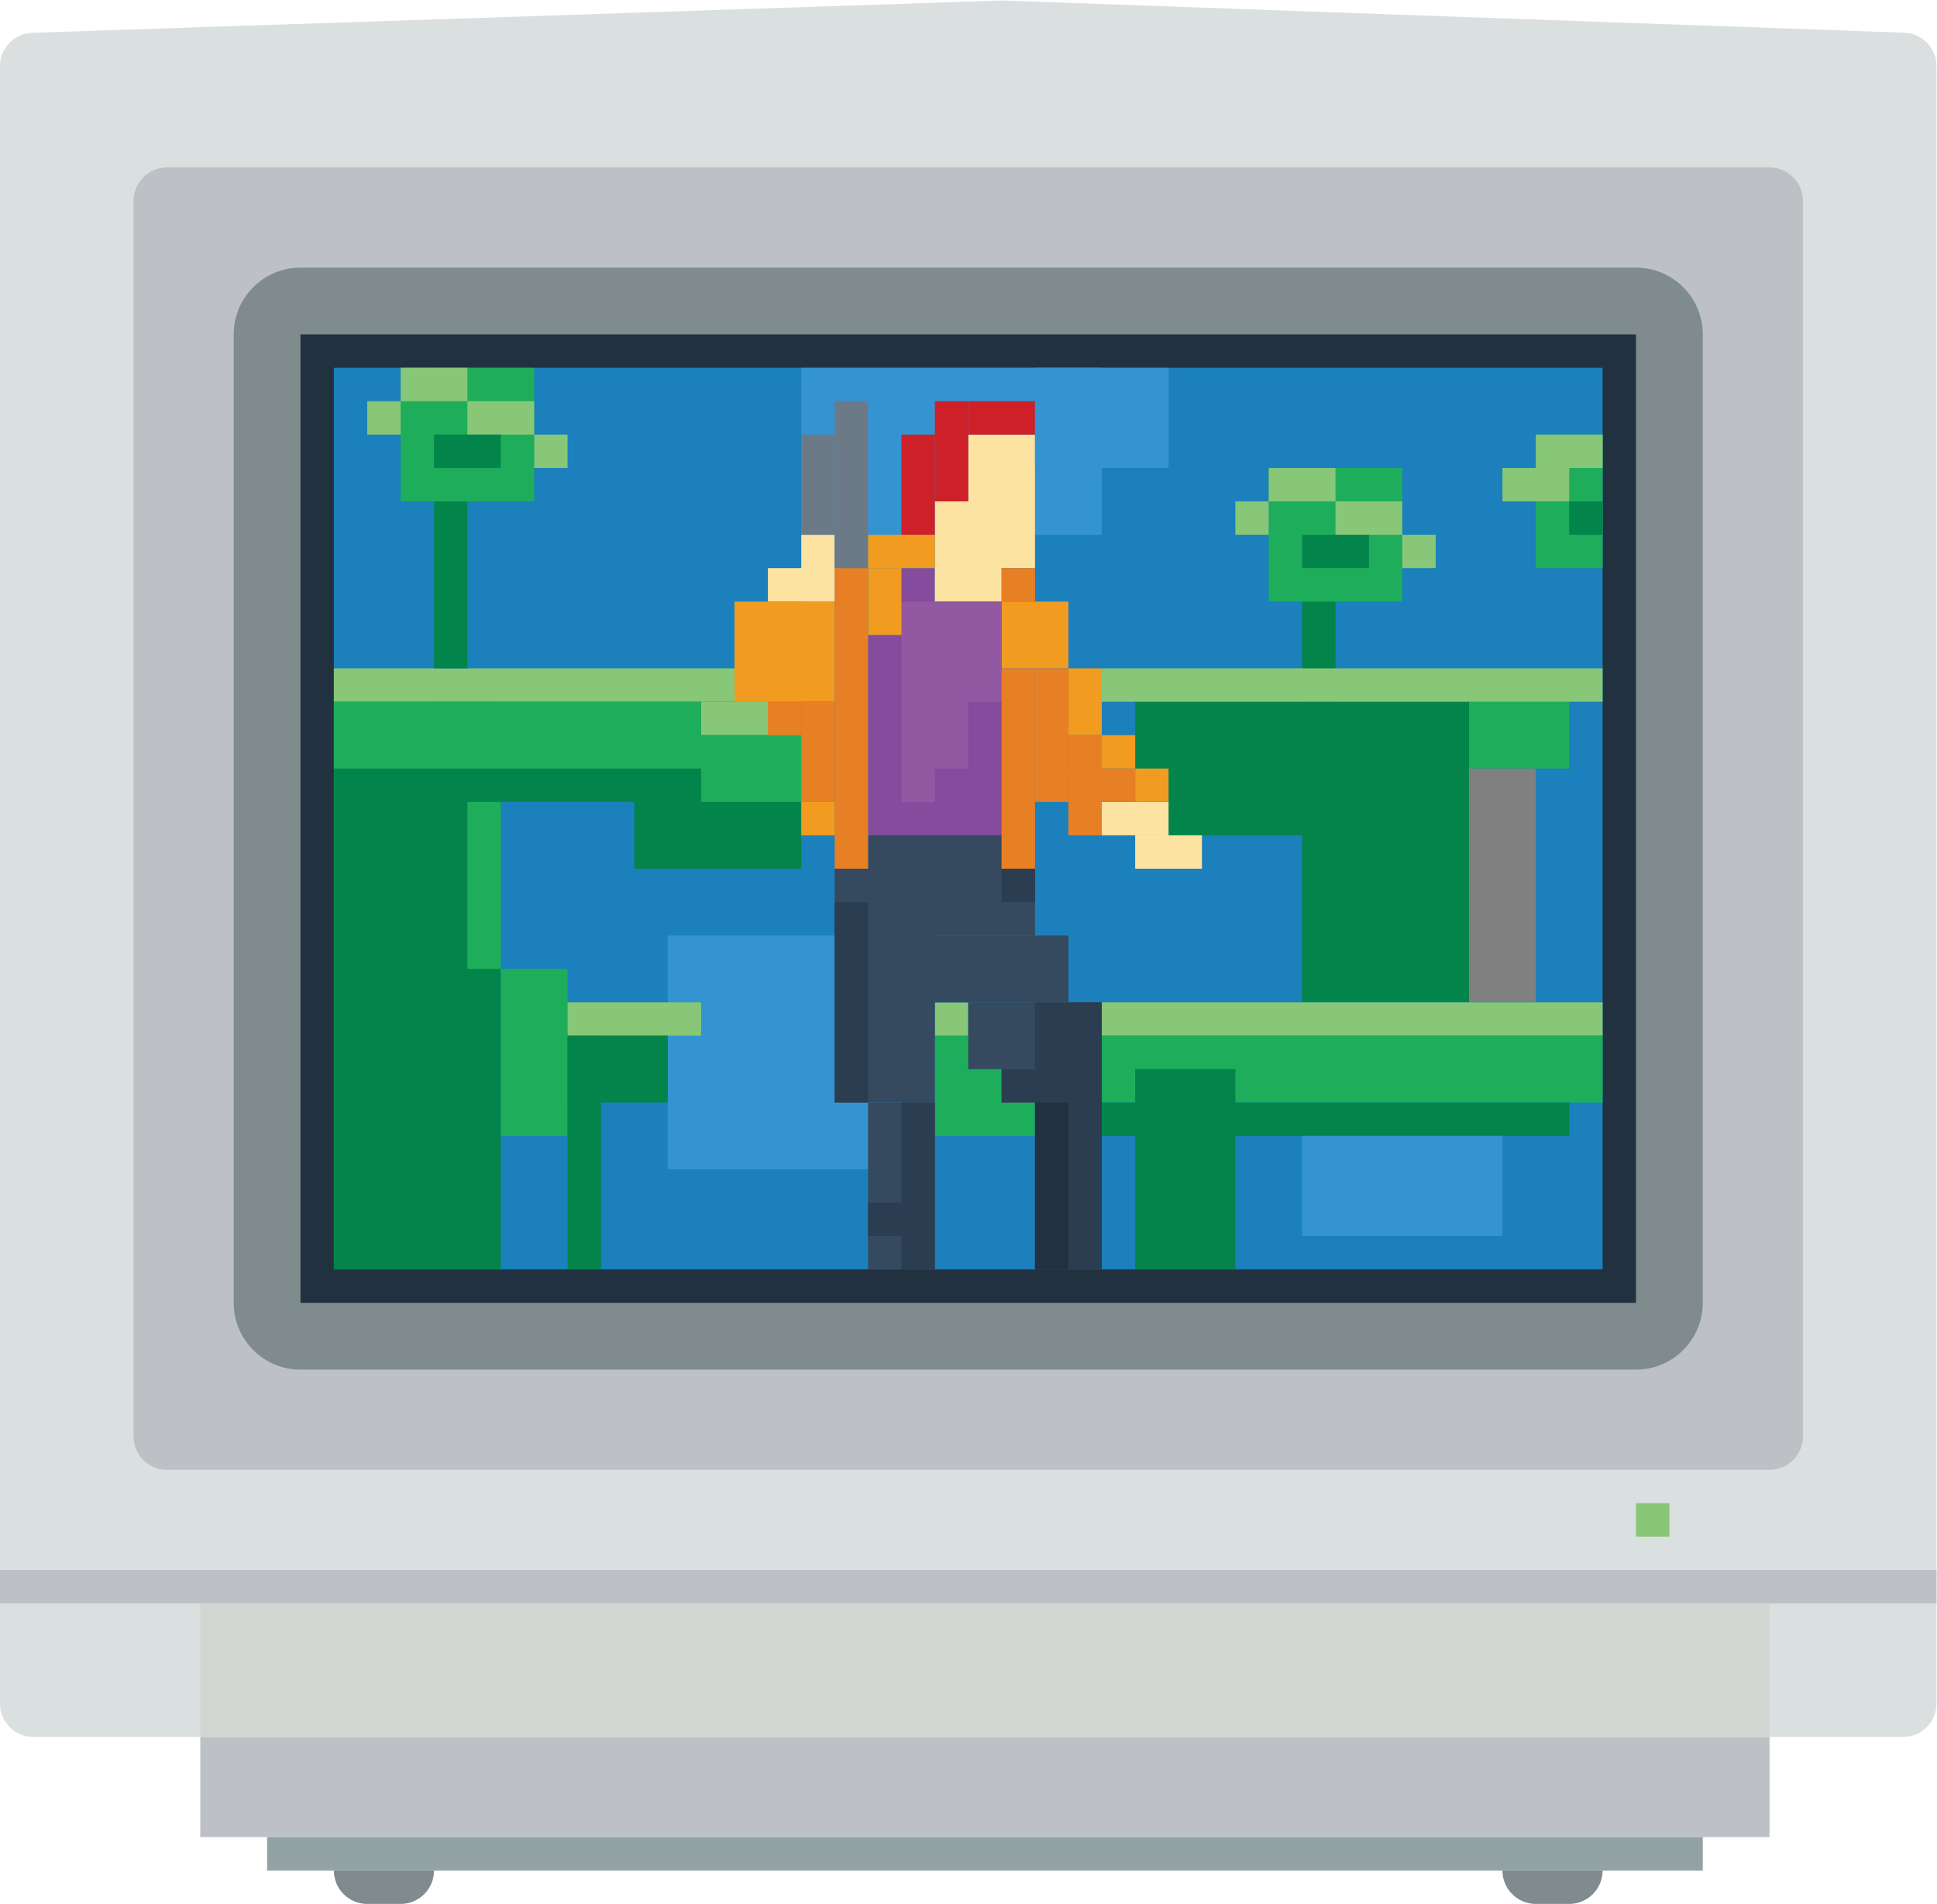 <svg height="303.997" viewBox="0 0 309.334 303.997" width="309.334" xmlns="http://www.w3.org/2000/svg" xmlns:xlink="http://www.w3.org/1999/xlink"><clipPath id="a"><path d="m0 256h256v-256h-256z"/></clipPath><g clip-path="url(#a)" transform="matrix(1.333 0 0 -1.333 -16 319.997)"><path d="m0 0 115.995 3.867c.092.003.184.002.276-.001l108.005-3.857c2.152-.077 3.857-1.844 3.857-3.998v-196.14c0-2.209-1.791-4-4-4h-224c-2.209 0-4 1.791-4 4v196.131c0 2.157 1.711 3.926 3.867 3.998" fill="#dadfe0" transform="translate(15.867 236.129)"/><path d="m224 20h-188v12h188z" fill="#bdc1c6"/><path d="m224 32h-188v16h188z" fill="#d1d6d2"/><path d="m216 16h-172v4h172z" fill="#93a3a3"/><path d="m0 0h-4c-2.209 0-4 1.791-4 4h12c0-2.209-1.791-4-4-4" fill="#7f8b8c" transform="translate(60 12)"/><path d="m0 0h-4c-2.209 0-4 1.791-4 4h12c0-2.209-1.791-4-4-4" fill="#7f8b8c" transform="translate(200 12)"/><path d="m212 56h-4v4h4z" fill="#87c777"/><path d="m244 48h-232v4h232z" fill="#bdc1c6"/><path d="m0 0h-192c-2.209 0-4 1.791-4 4v148c0 2.209 1.791 4 4 4h192c2.209 0 4-1.791 4-4v-148c0-2.209-1.791-4-4-4" fill="#bdc1c6" transform="translate(224 64)"/><path d="m0 0h-160c-4.418 0-8 3.582-8 8v116c0 4.418 3.582 8 8 8h160c4.418 0 8-3.582 8-8v-116c0-4.418-3.582-8-8-8" fill="#7f8b8c" transform="translate(208 76)"/><path d="m208 84h-160v116h160z" fill="#223140"/><path d="m204 88h-152v108h152z" fill="#1b80bb"/><path d="m72 88h-20v68h20z" fill="#03844b"/><path d="m64 144h32v12h-32z" fill="#03844b"/><path d="m108 136h-20v16h20z" fill="#03844b"/><path d="m104 156h-52v4h52z" fill="#87c777"/><path d="m108 152h-12v4h12z" fill="#87c777"/><path d="m80 104h-8v20h8z" fill="#1eae5b"/><path d="m96 148h-44v8h44z" fill="#1eae5b"/><path d="m96 152h12v-8h-12z" fill="#1eae5b"/><path d="m72 124h-4v20h4z" fill="#1eae5b"/><path d="m84 88h-4v28h4z" fill="#03844b"/><path d="m152 144h8v8h-8z" fill="#1eae5b"/><path d="m200 148h-16v8h16z" fill="#1eae5b"/><path d="m188 120h-20v36h20z" fill="#03844b"/><path d="m168 140h-20v16h20z" fill="#03844b"/><path d="m196 120h-8v28h8z" fill="#808080"/><path d="m204 116h-60v4h60z" fill="#87c777"/><path d="m144 108h60v8h-60z" fill="#1eae5b"/><path d="m136 104h-12v8h12z" fill="#1eae5b"/><path d="m132 112h-8v4h8z" fill="#1eae5b"/><path d="m128 116h-4v4h4z" fill="#87c777"/><path d="m160 88h-12v24h12z" fill="#03844b"/><path d="m140 104h60v4h-60z" fill="#03844b"/><path d="m68 160h-4v36h4z" fill="#03844b"/><path d="m76 180h-16v16h16z" fill="#1eae5b"/><path d="m68 188h8v4h-8z" fill="#87c777"/><path d="m76 188h4v-4h-4z" fill="#87c777"/><path d="m72 184h-8v4h8z" fill="#03844b"/><path d="m68 192h-8v4h8z" fill="#87c777"/><path d="m60 188h-4v4h4z" fill="#87c777"/><path d="m172 148h-4v36h4z" fill="#03844b"/><path d="m180 168h-16v16h16z" fill="#1eae5b"/><path d="m172 176h8v4h-8z" fill="#87c777"/><path d="m120 100h-28v28h28z" fill="#3394d1"/><path d="m180 176h4v-4h-4z" fill="#87c777"/><path d="m176 172h-8v4h8z" fill="#03844b"/><path d="m172 180h-8v4h8z" fill="#87c777"/><path d="m164 176h-4v4h4z" fill="#87c777"/><path d="m204 172h-8v16h8z" fill="#1eae5b"/><path d="m204 176h-4v4h4z" fill="#03844b"/><path d="m204 184h-8v4h8z" fill="#87c777"/><path d="m200 180h-8v4h8z" fill="#87c777"/><path d="m204 156h-60v4h60z" fill="#87c777"/><path d="m96 116h-16v4h16z" fill="#87c777"/><path d="m80 108h12v8h-12z" fill="#03844b"/><path d="m144 176h-36v20h36z" fill="#3394d1"/><g fill="#35495f"><path d="m124 108h-12v28h12z"/><path d="m144 112h-12v-4h12z"/><path d="m144 112h-16v8h16z"/><path d="m140 120h-20v8h20z"/><path d="m136 128h-20v8h20z"/><path d="m132 136h-16v4h16z"/></g><path d="m116 140h16v24h-16z" fill="#854b9c"/><path d="m124 172h-4v-4h4z" fill="#854b9c"/><path d="m132 168h-8v12h8z" fill="#fde3a2"/><path d="m136 172h-8v16h8z" fill="#fde3a2"/><path d="m112 168h-4v8h4z" fill="#fde3a2"/><path d="m156 136h-8v4h8z" fill="#fde3a2"/><path d="m152 140h-8v4h8z" fill="#fde3a2"/><path d="m124 176h-4v12h4z" fill="#ce2028"/><path d="m128 180h-4v12h4z" fill="#ce2028"/><path d="m128 188h8v4h-8z" fill="#ce2028"/><path d="m112 176h-4v12h4z" fill="#6c7a88"/><path d="m116 172h-4v20h4z" fill="#6c7a88"/><path d="m112 168h-8v4h8z" fill="#fde3a2"/><path d="m112 156h-12v12h12z" fill="#f19c21"/><path d="m112 136h4v36h-4z" fill="#e77f25"/><path d="m112 144h-4v12h4z" fill="#e77f25"/><path d="m108 152h-4v4h4z" fill="#e77f25"/><path d="m112 144h-4v-4h4z" fill="#f19c21"/><path d="m140 160h-8v8h8z" fill="#f19c21"/><path d="m140 152h4v8h-4z" fill="#f19c21"/><path d="m144 148h4v4h-4z" fill="#f19c21"/><path d="m148 144h4v4h-4z" fill="#f19c21"/><path d="m0 0v-12-4-4-4h4v4h4v8h4v12z" fill="#9259a2" transform="translate(120 168)"/><path d="m120 164h-4v8h4z" fill="#f19c21"/><path d="m124 172h-8v4h8z" fill="#f19c21"/><path d="m136 168h-4v4h4z" fill="#e77f25"/><path d="m136 136h-4v24h4z" fill="#e77f25"/><path d="m136 144h4v16h-4z" fill="#e77f25"/><path d="m140 140h4v12h-4z" fill="#e77f25"/><path d="m140 144h8v4h-8z" fill="#e77f25"/><path d="m116 108h-4v24h4z" fill="#2b3e51"/><path d="m136 132h-4v4h4z" fill="#2b3e51"/><path d="m144 88h-8v32h8z" fill="#2b3e51"/><path d="m140 108h-8v4h8z" fill="#2b3e51"/><path d="m124 108h-8v-20h8z" fill="#35495f"/><path d="m140 88h-4v20h4z" fill="#223140"/><path d="m124 88h-4v20h4z" fill="#2b3e51"/><path d="m120 92h-4v4h4z" fill="#2b3e51"/><path d="m152 184h-16v12h16z" fill="#3394d1"/><path d="m192 92h-24v12h24z" fill="#3394d1"/></g></svg>